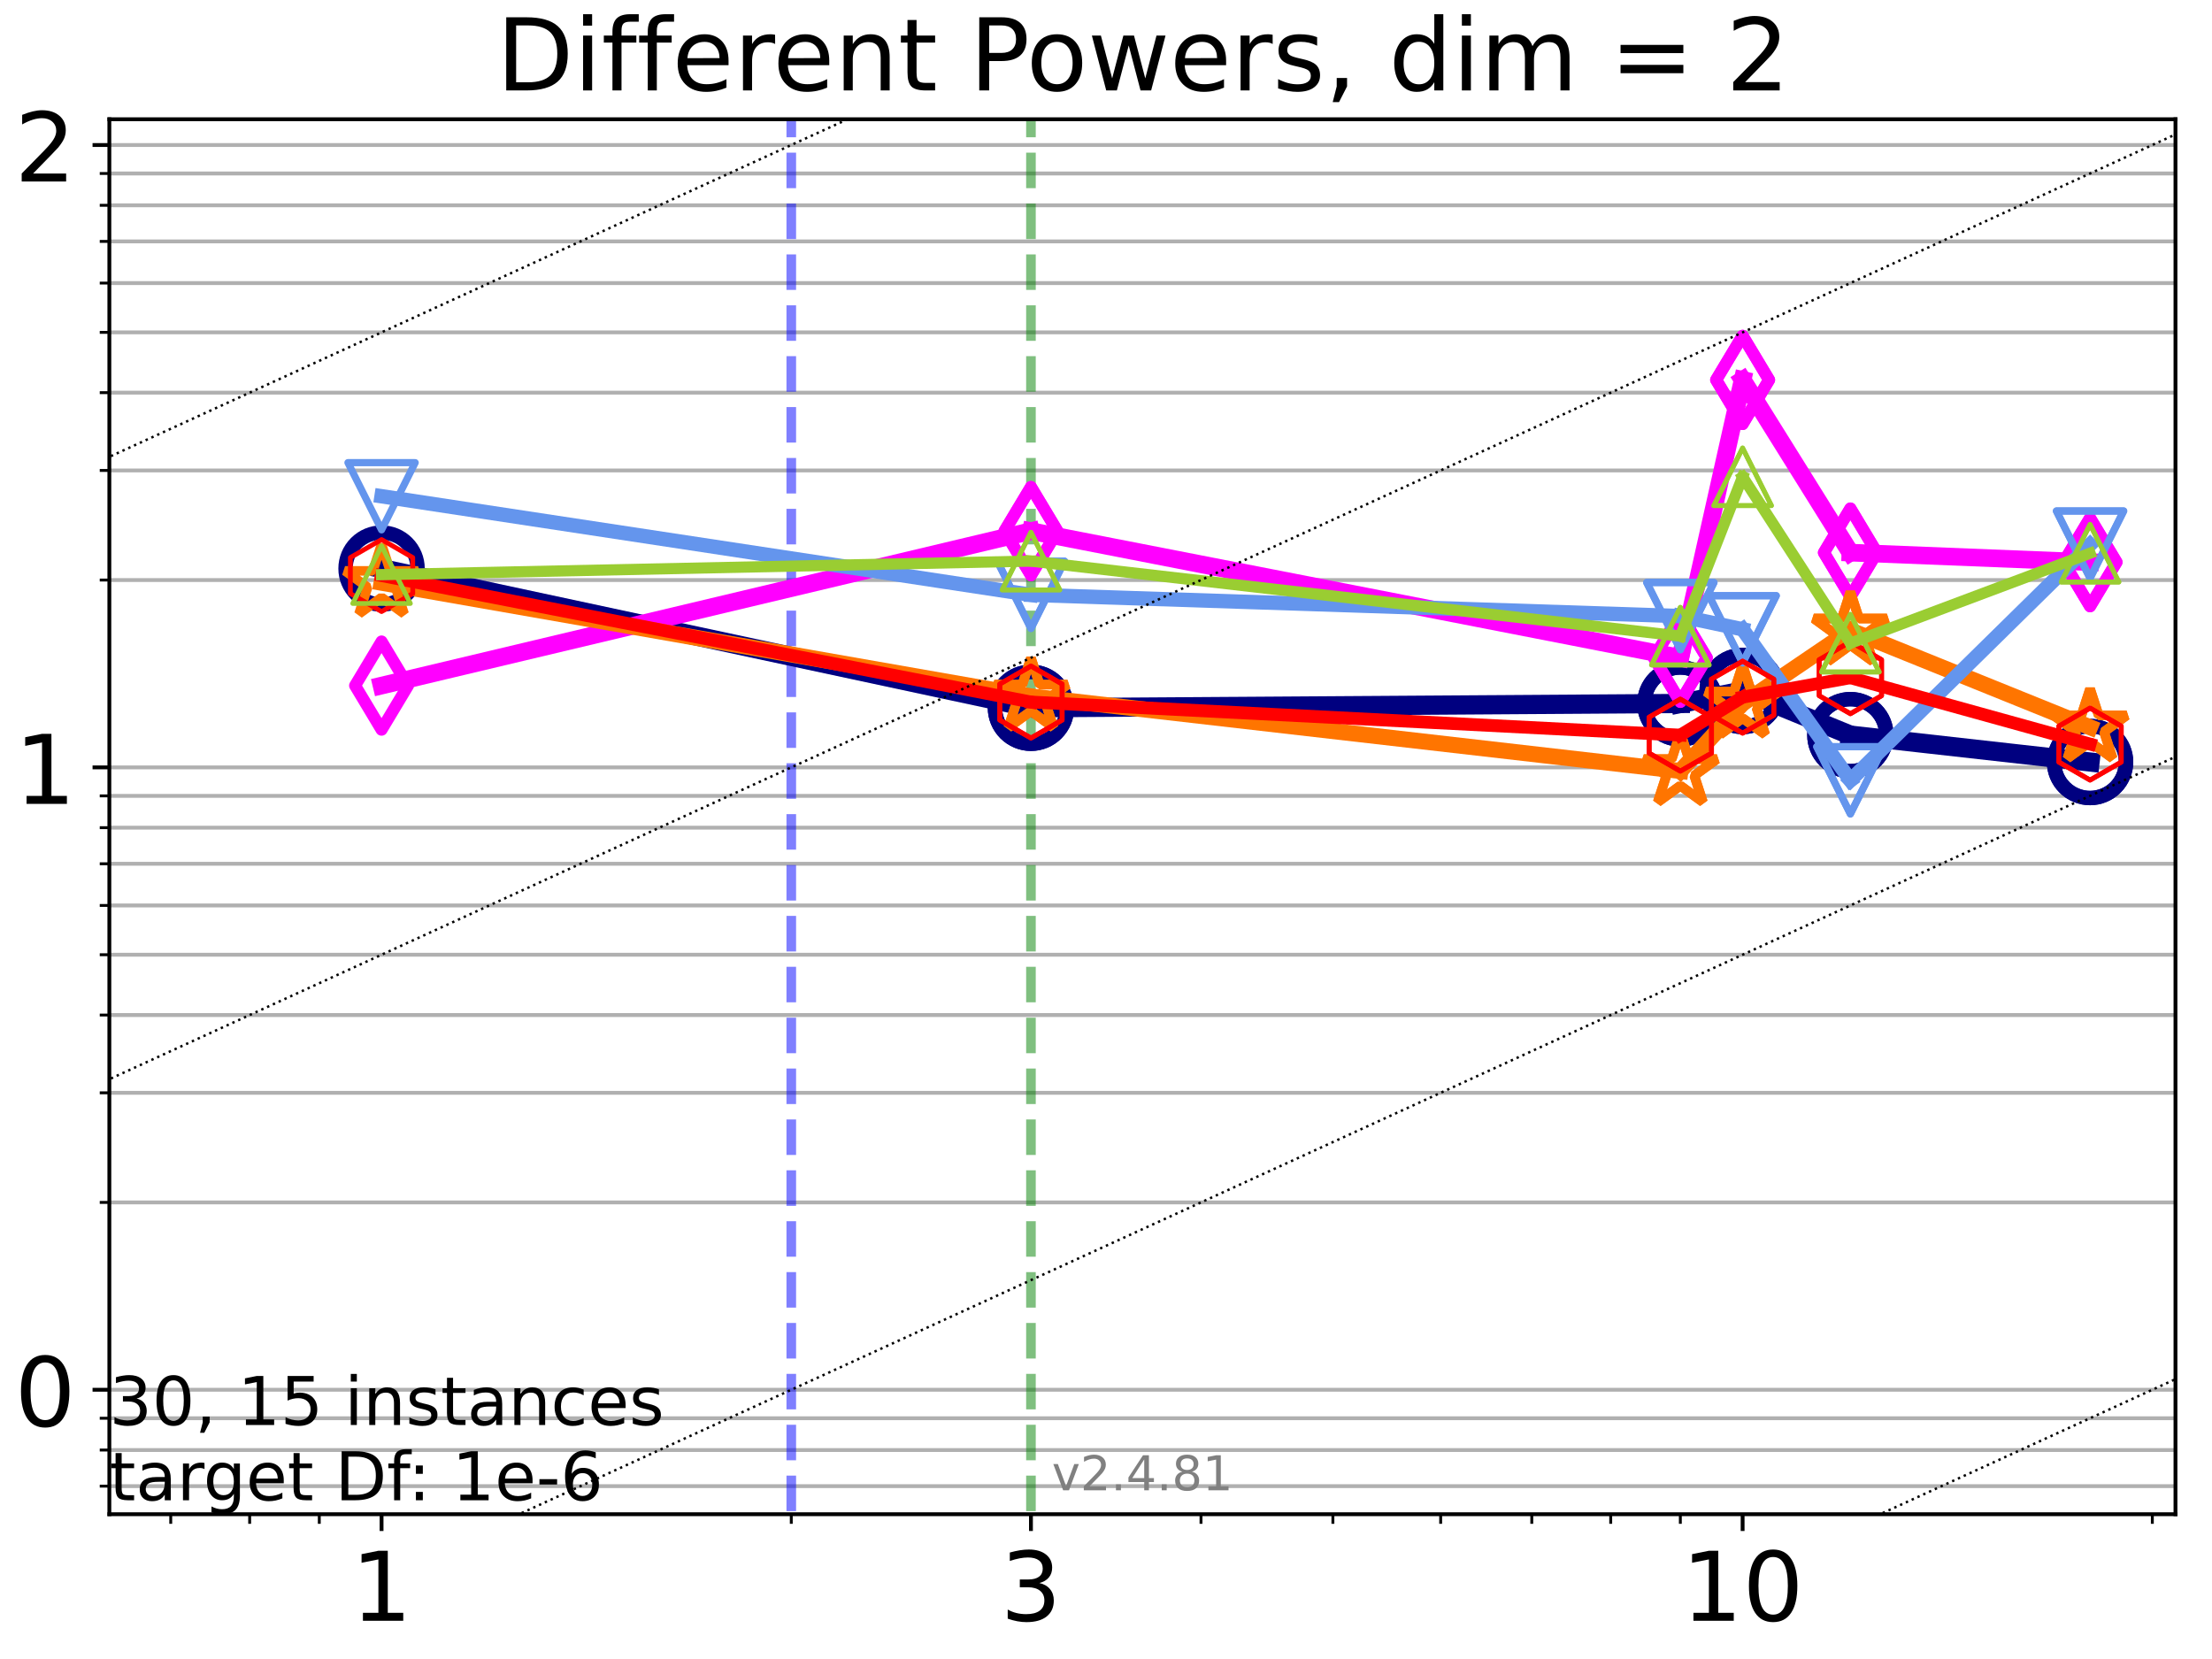 <?xml version="1.0" encoding="utf-8" standalone="no"?>
<!DOCTYPE svg PUBLIC "-//W3C//DTD SVG 1.1//EN"
  "http://www.w3.org/Graphics/SVG/1.1/DTD/svg11.dtd">
<!-- Created with matplotlib (https://matplotlib.org/) -->
<svg height="345.6pt" version="1.1" viewBox="0 0 460.8 345.6" width="460.8pt" xmlns="http://www.w3.org/2000/svg" xmlns:xlink="http://www.w3.org/1999/xlink">
 <defs>
  <style type="text/css">*{stroke-linecap:butt;stroke-linejoin:round;}</style>
 </defs>
 <g id="figure_1">
  <g id="patch_1">
   <path d="M 0 345.6 
L 460.8 345.6 
L 460.8 0 
L 0 0 
z
" style="fill:#ffffff;"/>
  </g>
  <g id="axes_1">
   <g id="patch_2">
    <path d="M 22.78 315.44 
L 453.192 315.44 
L 453.192 24.84 
L 22.78 24.84 
z
" style="fill:#ffffff;"/>
   </g>
   <g id="matplotlib.axis_1">
    <g id="xtick_1">
     <g id="line2d_1">
      <defs>
       <path d="M 0 0 
L 0 3.5 
" id="mc790bf624f" style="stroke:#000000;stroke-width:0.8;"/>
      </defs>
      <g>
       <use style="stroke:#000000;stroke-width:0.8;" x="79.486" xlink:href="#mc790bf624f" y="315.44"/>
      </g>
     </g>
     <g id="text_1">
      <!-- 1 -->
      <g transform="translate(73.124 337.637)scale(0.2 -0.2)">
       <defs>
        <path d="M 12.406 8.297 
L 28.516 8.297 
L 28.516 63.922 
L 10.984 60.406 
L 10.984 69.391 
L 28.422 72.906 
L 38.281 72.906 
L 38.281 8.297 
L 54.391 8.297 
L 54.391 0 
L 12.406 0 
z
" id="DejaVuSans-49"/>
       </defs>
       <use xlink:href="#DejaVuSans-49"/>
      </g>
     </g>
    </g>
    <g id="xtick_2">
     <g id="line2d_2">
      <g>
       <use style="stroke:#000000;stroke-width:0.8;" x="214.766" xlink:href="#mc790bf624f" y="315.44"/>
      </g>
     </g>
     <g id="text_2">
      <!-- 3 -->
      <g transform="translate(208.403 337.637)scale(0.2 -0.2)">
       <defs>
        <path d="M 40.578 39.312 
Q 47.656 37.797 51.625 33 
Q 55.609 28.219 55.609 21.188 
Q 55.609 10.406 48.188 4.484 
Q 40.766 -1.422 27.094 -1.422 
Q 22.516 -1.422 17.656 -0.516 
Q 12.797 0.391 7.625 2.203 
L 7.625 11.719 
Q 11.719 9.328 16.594 8.109 
Q 21.484 6.891 26.812 6.891 
Q 36.078 6.891 40.938 10.547 
Q 45.797 14.203 45.797 21.188 
Q 45.797 27.641 41.281 31.266 
Q 36.766 34.906 28.719 34.906 
L 20.219 34.906 
L 20.219 43.016 
L 29.109 43.016 
Q 36.375 43.016 40.234 45.922 
Q 44.094 48.828 44.094 54.297 
Q 44.094 59.906 40.109 62.906 
Q 36.141 65.922 28.719 65.922 
Q 24.656 65.922 20.016 65.031 
Q 15.375 64.156 9.812 62.312 
L 9.812 71.094 
Q 15.438 72.656 20.344 73.438 
Q 25.25 74.219 29.594 74.219 
Q 40.828 74.219 47.359 69.109 
Q 53.906 64.016 53.906 55.328 
Q 53.906 49.266 50.438 45.094 
Q 46.969 40.922 40.578 39.312 
z
" id="DejaVuSans-51"/>
       </defs>
       <use xlink:href="#DejaVuSans-51"/>
      </g>
     </g>
    </g>
    <g id="xtick_3">
     <g id="line2d_3">
      <g>
       <use style="stroke:#000000;stroke-width:0.8;" x="363.019" xlink:href="#mc790bf624f" y="315.44"/>
      </g>
     </g>
     <g id="text_3">
      <!-- 10 -->
      <g transform="translate(350.294 337.637)scale(0.2 -0.2)">
       <defs>
        <path d="M 31.781 66.406 
Q 24.172 66.406 20.328 58.906 
Q 16.5 51.422 16.5 36.375 
Q 16.5 21.391 20.328 13.891 
Q 24.172 6.391 31.781 6.391 
Q 39.453 6.391 43.281 13.891 
Q 47.125 21.391 47.125 36.375 
Q 47.125 51.422 43.281 58.906 
Q 39.453 66.406 31.781 66.406 
z
M 31.781 74.219 
Q 44.047 74.219 50.516 64.516 
Q 56.984 54.828 56.984 36.375 
Q 56.984 17.969 50.516 8.266 
Q 44.047 -1.422 31.781 -1.422 
Q 19.531 -1.422 13.062 8.266 
Q 6.594 17.969 6.594 36.375 
Q 6.594 54.828 13.062 64.516 
Q 19.531 74.219 31.781 74.219 
z
" id="DejaVuSans-48"/>
       </defs>
       <use xlink:href="#DejaVuSans-49"/>
       <use x="63.623" xlink:href="#DejaVuSans-48"/>
      </g>
     </g>
    </g>
    <g id="xtick_4">
     <g id="line2d_4">
      <defs>
       <path d="M 0 0 
L 0 2 
" id="maa844e3d28" style="stroke:#000000;stroke-width:0.6;"/>
      </defs>
      <g>
       <use style="stroke:#000000;stroke-width:0.6;" x="35.567" xlink:href="#maa844e3d28" y="315.44"/>
      </g>
     </g>
    </g>
    <g id="xtick_5">
     <g id="line2d_5">
      <g>
       <use style="stroke:#000000;stroke-width:0.6;" x="52.009" xlink:href="#maa844e3d28" y="315.44"/>
      </g>
     </g>
    </g>
    <g id="xtick_6">
     <g id="line2d_6">
      <g>
       <use style="stroke:#000000;stroke-width:0.6;" x="66.513" xlink:href="#maa844e3d28" y="315.44"/>
      </g>
     </g>
    </g>
    <g id="xtick_7">
     <g id="line2d_7">
      <g>
       <use style="stroke:#000000;stroke-width:0.6;" x="164.838" xlink:href="#maa844e3d28" y="315.44"/>
      </g>
     </g>
    </g>
    <g id="xtick_8">
     <g id="line2d_8">
      <g>
       <use style="stroke:#000000;stroke-width:0.6;" x="250.19" xlink:href="#maa844e3d28" y="315.44"/>
      </g>
     </g>
    </g>
    <g id="xtick_9">
     <g id="line2d_9">
      <g>
       <use style="stroke:#000000;stroke-width:0.6;" x="277.667" xlink:href="#maa844e3d28" y="315.44"/>
      </g>
     </g>
    </g>
    <g id="xtick_10">
     <g id="line2d_10">
      <g>
       <use style="stroke:#000000;stroke-width:0.6;" x="300.117" xlink:href="#maa844e3d28" y="315.44"/>
      </g>
     </g>
    </g>
    <g id="xtick_11">
     <g id="line2d_11">
      <g>
       <use style="stroke:#000000;stroke-width:0.6;" x="319.099" xlink:href="#maa844e3d28" y="315.44"/>
      </g>
     </g>
    </g>
    <g id="xtick_12">
     <g id="line2d_12">
      <g>
       <use style="stroke:#000000;stroke-width:0.6;" x="335.541" xlink:href="#maa844e3d28" y="315.44"/>
      </g>
     </g>
    </g>
    <g id="xtick_13">
     <g id="line2d_13">
      <g>
       <use style="stroke:#000000;stroke-width:0.6;" x="350.045" xlink:href="#maa844e3d28" y="315.44"/>
      </g>
     </g>
    </g>
    <g id="xtick_14">
     <g id="line2d_14">
      <g>
       <use style="stroke:#000000;stroke-width:0.6;" x="448.37" xlink:href="#maa844e3d28" y="315.44"/>
      </g>
     </g>
    </g>
   </g>
   <g id="matplotlib.axis_2">
    <g id="ytick_1">
     <g id="line2d_15">
      <path clip-path="url(#pe05ac73e9f)" d="M 22.78 289.51 
L 453.192 289.51 
" style="fill:none;stroke:#b0b0b0;stroke-linecap:square;stroke-width:0.8;"/>
     </g>
     <g id="line2d_16">
      <defs>
       <path d="M 0 0 
L -3.5 0 
" id="mc631b4415b" style="stroke:#000000;stroke-width:0.8;"/>
      </defs>
      <g>
       <use style="stroke:#000000;stroke-width:0.8;" x="22.78" xlink:href="#mc631b4415b" y="289.51"/>
      </g>
     </g>
     <g id="text_4">
      <!-- 0 -->
      <g transform="translate(3.055 297.108)scale(0.2 -0.2)">
       <use xlink:href="#DejaVuSans-48"/>
      </g>
     </g>
    </g>
    <g id="ytick_2">
     <g id="line2d_17">
      <path clip-path="url(#pe05ac73e9f)" d="M 22.78 159.858 
L 453.192 159.858 
" style="fill:none;stroke:#b0b0b0;stroke-linecap:square;stroke-width:0.8;"/>
     </g>
     <g id="line2d_18">
      <g>
       <use style="stroke:#000000;stroke-width:0.8;" x="22.78" xlink:href="#mc631b4415b" y="159.858"/>
      </g>
     </g>
     <g id="text_5">
      <!-- 1 -->
      <g transform="translate(3.055 167.457)scale(0.2 -0.2)">
       <use xlink:href="#DejaVuSans-49"/>
      </g>
     </g>
    </g>
    <g id="ytick_3">
     <g id="line2d_19">
      <path clip-path="url(#pe05ac73e9f)" d="M 22.78 30.207 
L 453.192 30.207 
" style="fill:none;stroke:#b0b0b0;stroke-linecap:square;stroke-width:0.8;"/>
     </g>
     <g id="line2d_20">
      <g>
       <use style="stroke:#000000;stroke-width:0.8;" x="22.78" xlink:href="#mc631b4415b" y="30.207"/>
      </g>
     </g>
     <g id="text_6">
      <!-- 2 -->
      <g transform="translate(3.055 37.805)scale(0.2 -0.2)">
       <defs>
        <path d="M 19.188 8.297 
L 53.609 8.297 
L 53.609 0 
L 7.328 0 
L 7.328 8.297 
Q 12.938 14.109 22.625 23.891 
Q 32.328 33.688 34.812 36.531 
Q 39.547 41.844 41.422 45.531 
Q 43.312 49.219 43.312 52.781 
Q 43.312 58.594 39.234 62.25 
Q 35.156 65.922 28.609 65.922 
Q 23.969 65.922 18.812 64.312 
Q 13.672 62.703 7.812 59.422 
L 7.812 69.391 
Q 13.766 71.781 18.938 73 
Q 24.125 74.219 28.422 74.219 
Q 39.75 74.219 46.484 68.547 
Q 53.219 62.891 53.219 53.422 
Q 53.219 48.922 51.531 44.891 
Q 49.859 40.875 45.406 35.406 
Q 44.188 33.984 37.641 27.219 
Q 31.109 20.453 19.188 8.297 
z
" id="DejaVuSans-50"/>
       </defs>
       <use xlink:href="#DejaVuSans-50"/>
      </g>
     </g>
    </g>
    <g id="ytick_4">
     <g id="line2d_21">
      <path clip-path="url(#pe05ac73e9f)" d="M 22.78 309.593 
L 453.192 309.593 
" style="fill:none;stroke:#b0b0b0;stroke-linecap:square;stroke-width:0.8;"/>
     </g>
     <g id="line2d_22">
      <defs>
       <path d="M 0 0 
L -2 0 
" id="mc5ada73a0a" style="stroke:#000000;stroke-width:0.6;"/>
      </defs>
      <g>
       <use style="stroke:#000000;stroke-width:0.6;" x="22.78" xlink:href="#mc5ada73a0a" y="309.593"/>
      </g>
     </g>
    </g>
    <g id="ytick_5">
     <g id="line2d_23">
      <path clip-path="url(#pe05ac73e9f)" d="M 22.78 302.074 
L 453.192 302.074 
" style="fill:none;stroke:#b0b0b0;stroke-linecap:square;stroke-width:0.8;"/>
     </g>
     <g id="line2d_24">
      <g>
       <use style="stroke:#000000;stroke-width:0.6;" x="22.78" xlink:href="#mc5ada73a0a" y="302.074"/>
      </g>
     </g>
    </g>
    <g id="ytick_6">
     <g id="line2d_25">
      <path clip-path="url(#pe05ac73e9f)" d="M 22.78 295.442 
L 453.192 295.442 
" style="fill:none;stroke:#b0b0b0;stroke-linecap:square;stroke-width:0.8;"/>
     </g>
     <g id="line2d_26">
      <g>
       <use style="stroke:#000000;stroke-width:0.6;" x="22.78" xlink:href="#mc5ada73a0a" y="295.442"/>
      </g>
     </g>
    </g>
    <g id="ytick_7">
     <g id="line2d_27">
      <path clip-path="url(#pe05ac73e9f)" d="M 22.78 250.481 
L 453.192 250.481 
" style="fill:none;stroke:#b0b0b0;stroke-linecap:square;stroke-width:0.8;"/>
     </g>
     <g id="line2d_28">
      <g>
       <use style="stroke:#000000;stroke-width:0.6;" x="22.78" xlink:href="#mc5ada73a0a" y="250.481"/>
      </g>
     </g>
    </g>
    <g id="ytick_8">
     <g id="line2d_29">
      <path clip-path="url(#pe05ac73e9f)" d="M 22.78 227.65 
L 453.192 227.65 
" style="fill:none;stroke:#b0b0b0;stroke-linecap:square;stroke-width:0.8;"/>
     </g>
     <g id="line2d_30">
      <g>
       <use style="stroke:#000000;stroke-width:0.6;" x="22.78" xlink:href="#mc5ada73a0a" y="227.65"/>
      </g>
     </g>
    </g>
    <g id="ytick_9">
     <g id="line2d_31">
      <path clip-path="url(#pe05ac73e9f)" d="M 22.78 211.452 
L 453.192 211.452 
" style="fill:none;stroke:#b0b0b0;stroke-linecap:square;stroke-width:0.8;"/>
     </g>
     <g id="line2d_32">
      <g>
       <use style="stroke:#000000;stroke-width:0.6;" x="22.78" xlink:href="#mc5ada73a0a" y="211.452"/>
      </g>
     </g>
    </g>
    <g id="ytick_10">
     <g id="line2d_33">
      <path clip-path="url(#pe05ac73e9f)" d="M 22.78 198.887 
L 453.192 198.887 
" style="fill:none;stroke:#b0b0b0;stroke-linecap:square;stroke-width:0.8;"/>
     </g>
     <g id="line2d_34">
      <g>
       <use style="stroke:#000000;stroke-width:0.6;" x="22.78" xlink:href="#mc5ada73a0a" y="198.887"/>
      </g>
     </g>
    </g>
    <g id="ytick_11">
     <g id="line2d_35">
      <path clip-path="url(#pe05ac73e9f)" d="M 22.78 188.621 
L 453.192 188.621 
" style="fill:none;stroke:#b0b0b0;stroke-linecap:square;stroke-width:0.8;"/>
     </g>
     <g id="line2d_36">
      <g>
       <use style="stroke:#000000;stroke-width:0.6;" x="22.78" xlink:href="#mc5ada73a0a" y="188.621"/>
      </g>
     </g>
    </g>
    <g id="ytick_12">
     <g id="line2d_37">
      <path clip-path="url(#pe05ac73e9f)" d="M 22.78 179.941 
L 453.192 179.941 
" style="fill:none;stroke:#b0b0b0;stroke-linecap:square;stroke-width:0.8;"/>
     </g>
     <g id="line2d_38">
      <g>
       <use style="stroke:#000000;stroke-width:0.6;" x="22.78" xlink:href="#mc5ada73a0a" y="179.941"/>
      </g>
     </g>
    </g>
    <g id="ytick_13">
     <g id="line2d_39">
      <path clip-path="url(#pe05ac73e9f)" d="M 22.78 172.423 
L 453.192 172.423 
" style="fill:none;stroke:#b0b0b0;stroke-linecap:square;stroke-width:0.8;"/>
     </g>
     <g id="line2d_40">
      <g>
       <use style="stroke:#000000;stroke-width:0.6;" x="22.78" xlink:href="#mc5ada73a0a" y="172.423"/>
      </g>
     </g>
    </g>
    <g id="ytick_14">
     <g id="line2d_41">
      <path clip-path="url(#pe05ac73e9f)" d="M 22.78 165.791 
L 453.192 165.791 
" style="fill:none;stroke:#b0b0b0;stroke-linecap:square;stroke-width:0.8;"/>
     </g>
     <g id="line2d_42">
      <g>
       <use style="stroke:#000000;stroke-width:0.6;" x="22.78" xlink:href="#mc5ada73a0a" y="165.791"/>
      </g>
     </g>
    </g>
    <g id="ytick_15">
     <g id="line2d_43">
      <path clip-path="url(#pe05ac73e9f)" d="M 22.78 120.829 
L 453.192 120.829 
" style="fill:none;stroke:#b0b0b0;stroke-linecap:square;stroke-width:0.8;"/>
     </g>
     <g id="line2d_44">
      <g>
       <use style="stroke:#000000;stroke-width:0.6;" x="22.78" xlink:href="#mc5ada73a0a" y="120.829"/>
      </g>
     </g>
    </g>
    <g id="ytick_16">
     <g id="line2d_45">
      <path clip-path="url(#pe05ac73e9f)" d="M 22.78 97.999 
L 453.192 97.999 
" style="fill:none;stroke:#b0b0b0;stroke-linecap:square;stroke-width:0.8;"/>
     </g>
     <g id="line2d_46">
      <g>
       <use style="stroke:#000000;stroke-width:0.6;" x="22.78" xlink:href="#mc5ada73a0a" y="97.999"/>
      </g>
     </g>
    </g>
    <g id="ytick_17">
     <g id="line2d_47">
      <path clip-path="url(#pe05ac73e9f)" d="M 22.78 81.8 
L 453.192 81.8 
" style="fill:none;stroke:#b0b0b0;stroke-linecap:square;stroke-width:0.8;"/>
     </g>
     <g id="line2d_48">
      <g>
       <use style="stroke:#000000;stroke-width:0.6;" x="22.78" xlink:href="#mc5ada73a0a" y="81.8"/>
      </g>
     </g>
    </g>
    <g id="ytick_18">
     <g id="line2d_49">
      <path clip-path="url(#pe05ac73e9f)" d="M 22.78 69.236 
L 453.192 69.236 
" style="fill:none;stroke:#b0b0b0;stroke-linecap:square;stroke-width:0.8;"/>
     </g>
     <g id="line2d_50">
      <g>
       <use style="stroke:#000000;stroke-width:0.6;" x="22.78" xlink:href="#mc5ada73a0a" y="69.236"/>
      </g>
     </g>
    </g>
    <g id="ytick_19">
     <g id="line2d_51">
      <path clip-path="url(#pe05ac73e9f)" d="M 22.78 58.97 
L 453.192 58.97 
" style="fill:none;stroke:#b0b0b0;stroke-linecap:square;stroke-width:0.8;"/>
     </g>
     <g id="line2d_52">
      <g>
       <use style="stroke:#000000;stroke-width:0.6;" x="22.78" xlink:href="#mc5ada73a0a" y="58.97"/>
      </g>
     </g>
    </g>
    <g id="ytick_20">
     <g id="line2d_53">
      <path clip-path="url(#pe05ac73e9f)" d="M 22.78 50.29 
L 453.192 50.29 
" style="fill:none;stroke:#b0b0b0;stroke-linecap:square;stroke-width:0.8;"/>
     </g>
     <g id="line2d_54">
      <g>
       <use style="stroke:#000000;stroke-width:0.6;" x="22.78" xlink:href="#mc5ada73a0a" y="50.29"/>
      </g>
     </g>
    </g>
    <g id="ytick_21">
     <g id="line2d_55">
      <path clip-path="url(#pe05ac73e9f)" d="M 22.78 42.771 
L 453.192 42.771 
" style="fill:none;stroke:#b0b0b0;stroke-linecap:square;stroke-width:0.8;"/>
     </g>
     <g id="line2d_56">
      <g>
       <use style="stroke:#000000;stroke-width:0.6;" x="22.78" xlink:href="#mc5ada73a0a" y="42.771"/>
      </g>
     </g>
    </g>
    <g id="ytick_22">
     <g id="line2d_57">
      <path clip-path="url(#pe05ac73e9f)" d="M 22.78 36.139 
L 453.192 36.139 
" style="fill:none;stroke:#b0b0b0;stroke-linecap:square;stroke-width:0.8;"/>
     </g>
     <g id="line2d_58">
      <g>
       <use style="stroke:#000000;stroke-width:0.6;" x="22.78" xlink:href="#mc5ada73a0a" y="36.139"/>
      </g>
     </g>
    </g>
   </g>
   <g id="LineCollection_1">
    <path clip-path="url(#pe05ac73e9f)" d="M 164.838 346.6 
L 164.838 24.84 
" style="fill:none;stroke:#0000ff;stroke-dasharray:7.4,3.2;stroke-dashoffset:0;stroke-opacity:0.5;stroke-width:2;"/>
   </g>
   <g id="LineCollection_2">
    <path clip-path="url(#pe05ac73e9f)" d="M 214.766 346.6 
L 214.766 24.84 
" style="fill:none;stroke:#008000;stroke-dasharray:7.4,3.2;stroke-dashoffset:0;stroke-opacity:0.5;stroke-width:2;"/>
   </g>
   <g id="line2d_59">
    <path clip-path="url(#pe05ac73e9f)" d="M 79.486 118.441 
L 214.766 147.444 
" style="fill:none;stroke:#000080;stroke-linecap:square;stroke-width:4;"/>
    <defs>
     <path d="M 0 7.5 
C 1.989 7.5 3.897 6.71 5.303 5.303 
C 6.71 3.897 7.5 1.989 7.5 0 
C 7.5 -1.989 6.71 -3.897 5.303 -5.303 
C 3.897 -6.71 1.989 -7.5 0 -7.5 
C -1.989 -7.5 -3.897 -6.71 -5.303 -5.303 
C -6.71 -3.897 -7.5 -1.989 -7.5 0 
C -7.5 1.989 -6.71 3.897 -5.303 5.303 
C -3.897 6.71 -1.989 7.5 0 7.5 
z
" id="mc570d4938e" style="stroke:#000080;stroke-width:3;"/>
    </defs>
    <g clip-path="url(#pe05ac73e9f)">
     <use style="fill-opacity:0;stroke:#000080;stroke-width:3;" x="79.486" xlink:href="#mc570d4938e" y="118.441"/>
     <use style="fill-opacity:0;stroke:#000080;stroke-width:3;" x="214.766" xlink:href="#mc570d4938e" y="147.444"/>
    </g>
   </g>
   <g id="line2d_60">
    <path clip-path="url(#pe05ac73e9f)" d="M 214.766 147.444 
L 350.045 146.548 
" style="fill:none;stroke:#000080;stroke-linecap:square;stroke-width:4;"/>
    <g clip-path="url(#pe05ac73e9f)">
     <use style="fill-opacity:0;stroke:#000080;stroke-width:3;" x="214.766" xlink:href="#mc570d4938e" y="147.444"/>
     <use style="fill-opacity:0;stroke:#000080;stroke-width:3;" x="350.045" xlink:href="#mc570d4938e" y="146.548"/>
    </g>
   </g>
   <g id="line2d_61">
    <path clip-path="url(#pe05ac73e9f)" d="M 350.045 146.548 
L 363.019 143.942 
" style="fill:none;stroke:#000080;stroke-linecap:square;stroke-width:4;"/>
    <g clip-path="url(#pe05ac73e9f)">
     <use style="fill-opacity:0;stroke:#000080;stroke-width:3;" x="350.045" xlink:href="#mc570d4938e" y="146.548"/>
     <use style="fill-opacity:0;stroke:#000080;stroke-width:3;" x="363.019" xlink:href="#mc570d4938e" y="143.942"/>
    </g>
   </g>
   <g id="line2d_62">
    <path clip-path="url(#pe05ac73e9f)" d="M 363.019 143.942 
L 385.469 153.143 
" style="fill:none;stroke:#000080;stroke-linecap:square;stroke-width:4;"/>
    <g clip-path="url(#pe05ac73e9f)">
     <use style="fill-opacity:0;stroke:#000080;stroke-width:3;" x="363.019" xlink:href="#mc570d4938e" y="143.942"/>
     <use style="fill-opacity:0;stroke:#000080;stroke-width:3;" x="385.469" xlink:href="#mc570d4938e" y="153.143"/>
    </g>
   </g>
   <g id="line2d_63">
    <path clip-path="url(#pe05ac73e9f)" d="M 385.469 153.143 
L 435.396 158.743 
" style="fill:none;stroke:#000080;stroke-linecap:square;stroke-width:4;"/>
    <g clip-path="url(#pe05ac73e9f)">
     <use style="fill-opacity:0;stroke:#000080;stroke-width:3;" x="385.469" xlink:href="#mc570d4938e" y="153.143"/>
     <use style="fill-opacity:0;stroke:#000080;stroke-width:3;" x="435.396" xlink:href="#mc570d4938e" y="158.743"/>
    </g>
   </g>
   <g id="line2d_64">
    <path clip-path="url(#pe05ac73e9f)" d="M 435.396 158.743 
" style="fill:none;stroke:#000080;stroke-linecap:square;stroke-width:4;"/>
    <g clip-path="url(#pe05ac73e9f)">
     <use style="fill-opacity:0;stroke:#000080;stroke-width:3;" x="435.396" xlink:href="#mc570d4938e" y="158.743"/>
    </g>
   </g>
   <g id="line2d_65"/>
   <g id="line2d_66">
    <path clip-path="url(#pe05ac73e9f)" d="M 79.486 142.821 
L 214.766 110.641 
" style="fill:none;stroke:#ff00ff;stroke-linecap:square;stroke-width:3.667;"/>
    <defs>
     <path d="M -0 9.192 
L 5.515 0 
L 0 -9.192 
L -5.515 -0 
z
" id="m85229b5244" style="stroke:#ff00ff;stroke-linejoin:miter;stroke-width:2.5;"/>
    </defs>
    <g clip-path="url(#pe05ac73e9f)">
     <use style="fill-opacity:0;stroke:#ff00ff;stroke-linejoin:miter;stroke-width:2.5;" x="79.486" xlink:href="#m85229b5244" y="142.821"/>
     <use style="fill-opacity:0;stroke:#ff00ff;stroke-linejoin:miter;stroke-width:2.5;" x="214.766" xlink:href="#m85229b5244" y="110.641"/>
    </g>
   </g>
   <g id="line2d_67">
    <path clip-path="url(#pe05ac73e9f)" d="M 214.766 110.641 
L 350.045 137.028 
" style="fill:none;stroke:#ff00ff;stroke-linecap:square;stroke-width:3.667;"/>
    <g clip-path="url(#pe05ac73e9f)">
     <use style="fill-opacity:0;stroke:#ff00ff;stroke-linejoin:miter;stroke-width:2.5;" x="214.766" xlink:href="#m85229b5244" y="110.641"/>
     <use style="fill-opacity:0;stroke:#ff00ff;stroke-linejoin:miter;stroke-width:2.5;" x="350.045" xlink:href="#m85229b5244" y="137.028"/>
    </g>
   </g>
   <g id="line2d_68">
    <path clip-path="url(#pe05ac73e9f)" d="M 350.045 137.028 
L 363.019 79.142 
" style="fill:none;stroke:#ff00ff;stroke-linecap:square;stroke-width:3.667;"/>
    <g clip-path="url(#pe05ac73e9f)">
     <use style="fill-opacity:0;stroke:#ff00ff;stroke-linejoin:miter;stroke-width:2.5;" x="350.045" xlink:href="#m85229b5244" y="137.028"/>
     <use style="fill-opacity:0;stroke:#ff00ff;stroke-linejoin:miter;stroke-width:2.5;" x="363.019" xlink:href="#m85229b5244" y="79.142"/>
    </g>
   </g>
   <g id="line2d_69">
    <path clip-path="url(#pe05ac73e9f)" d="M 363.019 79.142 
L 385.469 115.122 
" style="fill:none;stroke:#ff00ff;stroke-linecap:square;stroke-width:3.667;"/>
    <g clip-path="url(#pe05ac73e9f)">
     <use style="fill-opacity:0;stroke:#ff00ff;stroke-linejoin:miter;stroke-width:2.5;" x="363.019" xlink:href="#m85229b5244" y="79.142"/>
     <use style="fill-opacity:0;stroke:#ff00ff;stroke-linejoin:miter;stroke-width:2.5;" x="385.469" xlink:href="#m85229b5244" y="115.122"/>
    </g>
   </g>
   <g id="line2d_70">
    <path clip-path="url(#pe05ac73e9f)" d="M 385.469 115.122 
L 435.396 117.107 
" style="fill:none;stroke:#ff00ff;stroke-linecap:square;stroke-width:3.667;"/>
    <g clip-path="url(#pe05ac73e9f)">
     <use style="fill-opacity:0;stroke:#ff00ff;stroke-linejoin:miter;stroke-width:2.5;" x="385.469" xlink:href="#m85229b5244" y="115.122"/>
     <use style="fill-opacity:0;stroke:#ff00ff;stroke-linejoin:miter;stroke-width:2.5;" x="435.396" xlink:href="#m85229b5244" y="117.107"/>
    </g>
   </g>
   <g id="line2d_71">
    <path clip-path="url(#pe05ac73e9f)" d="M 435.396 117.107 
" style="fill:none;stroke:#ff00ff;stroke-linecap:square;stroke-width:3.667;"/>
    <g clip-path="url(#pe05ac73e9f)">
     <use style="fill-opacity:0;stroke:#ff00ff;stroke-linejoin:miter;stroke-width:2.5;" x="435.396" xlink:href="#m85229b5244" y="117.107"/>
    </g>
   </g>
   <g id="line2d_72"/>
   <g id="line2d_73">
    <path clip-path="url(#pe05ac73e9f)" d="M 79.486 121.395 
L 214.766 145.085 
" style="fill:none;stroke:#ff7500;stroke-linecap:square;stroke-width:3.333;"/>
    <defs>
     <path d="M 0 -8 
L -1.796 -2.472 
L -7.608 -2.472 
L -2.906 0.944 
L -4.702 6.472 
L -0 3.056 
L 4.702 6.472 
L 2.906 0.944 
L 7.608 -2.472 
L 1.796 -2.472 
z
" id="m0c8fac357f" style="stroke:#ff7500;stroke-linejoin:bevel;stroke-width:2;"/>
    </defs>
    <g clip-path="url(#pe05ac73e9f)">
     <use style="fill-opacity:0;stroke:#ff7500;stroke-linejoin:bevel;stroke-width:2;" x="79.486" xlink:href="#m0c8fac357f" y="121.395"/>
     <use style="fill-opacity:0;stroke:#ff7500;stroke-linejoin:bevel;stroke-width:2;" x="214.766" xlink:href="#m0c8fac357f" y="145.085"/>
    </g>
   </g>
   <g id="line2d_74">
    <path clip-path="url(#pe05ac73e9f)" d="M 214.766 145.085 
L 350.045 160.614 
" style="fill:none;stroke:#ff7500;stroke-linecap:square;stroke-width:3.333;"/>
    <g clip-path="url(#pe05ac73e9f)">
     <use style="fill-opacity:0;stroke:#ff7500;stroke-linejoin:bevel;stroke-width:2;" x="214.766" xlink:href="#m0c8fac357f" y="145.085"/>
     <use style="fill-opacity:0;stroke:#ff7500;stroke-linejoin:bevel;stroke-width:2;" x="350.045" xlink:href="#m0c8fac357f" y="160.614"/>
    </g>
   </g>
   <g id="line2d_75">
    <path clip-path="url(#pe05ac73e9f)" d="M 350.045 160.614 
L 363.019 146.548 
" style="fill:none;stroke:#ff7500;stroke-linecap:square;stroke-width:3.333;"/>
    <g clip-path="url(#pe05ac73e9f)">
     <use style="fill-opacity:0;stroke:#ff7500;stroke-linejoin:bevel;stroke-width:2;" x="350.045" xlink:href="#m0c8fac357f" y="160.614"/>
     <use style="fill-opacity:0;stroke:#ff7500;stroke-linejoin:bevel;stroke-width:2;" x="363.019" xlink:href="#m0c8fac357f" y="146.548"/>
    </g>
   </g>
   <g id="line2d_76">
    <path clip-path="url(#pe05ac73e9f)" d="M 363.019 146.548 
L 385.469 131.321 
" style="fill:none;stroke:#ff7500;stroke-linecap:square;stroke-width:3.333;"/>
    <g clip-path="url(#pe05ac73e9f)">
     <use style="fill-opacity:0;stroke:#ff7500;stroke-linejoin:bevel;stroke-width:2;" x="363.019" xlink:href="#m0c8fac357f" y="146.548"/>
     <use style="fill-opacity:0;stroke:#ff7500;stroke-linejoin:bevel;stroke-width:2;" x="385.469" xlink:href="#m0c8fac357f" y="131.321"/>
    </g>
   </g>
   <g id="line2d_77">
    <path clip-path="url(#pe05ac73e9f)" d="M 385.469 131.321 
L 435.396 151.501 
" style="fill:none;stroke:#ff7500;stroke-linecap:square;stroke-width:3.333;"/>
    <g clip-path="url(#pe05ac73e9f)">
     <use style="fill-opacity:0;stroke:#ff7500;stroke-linejoin:bevel;stroke-width:2;" x="385.469" xlink:href="#m0c8fac357f" y="131.321"/>
     <use style="fill-opacity:0;stroke:#ff7500;stroke-linejoin:bevel;stroke-width:2;" x="435.396" xlink:href="#m0c8fac357f" y="151.501"/>
    </g>
   </g>
   <g id="line2d_78">
    <path clip-path="url(#pe05ac73e9f)" d="M 435.396 151.501 
" style="fill:none;stroke:#ff7500;stroke-linecap:square;stroke-width:3.333;"/>
    <g clip-path="url(#pe05ac73e9f)">
     <use style="fill-opacity:0;stroke:#ff7500;stroke-linejoin:bevel;stroke-width:2;" x="435.396" xlink:href="#m0c8fac357f" y="151.501"/>
    </g>
   </g>
   <g id="line2d_79"/>
   <g id="line2d_80">
    <path clip-path="url(#pe05ac73e9f)" d="M 79.486 103.378 
L 214.766 123.915 
" style="fill:none;stroke:#6495ed;stroke-linecap:square;stroke-width:3;"/>
    <defs>
     <path d="M -0 7 
L 7 -7 
L -7 -7 
z
" id="m47df13b502" style="stroke:#6495ed;stroke-linejoin:miter;stroke-width:1.5;"/>
    </defs>
    <g clip-path="url(#pe05ac73e9f)">
     <use style="fill-opacity:0;stroke:#6495ed;stroke-linejoin:miter;stroke-width:1.5;" x="79.486" xlink:href="#m47df13b502" y="103.378"/>
     <use style="fill-opacity:0;stroke:#6495ed;stroke-linejoin:miter;stroke-width:1.5;" x="214.766" xlink:href="#m47df13b502" y="123.915"/>
    </g>
   </g>
   <g id="line2d_81">
    <path clip-path="url(#pe05ac73e9f)" d="M 214.766 123.915 
L 350.045 128.348 
" style="fill:none;stroke:#6495ed;stroke-linecap:square;stroke-width:3;"/>
    <g clip-path="url(#pe05ac73e9f)">
     <use style="fill-opacity:0;stroke:#6495ed;stroke-linejoin:miter;stroke-width:1.5;" x="214.766" xlink:href="#m47df13b502" y="123.915"/>
     <use style="fill-opacity:0;stroke:#6495ed;stroke-linejoin:miter;stroke-width:1.5;" x="350.045" xlink:href="#m47df13b502" y="128.348"/>
    </g>
   </g>
   <g id="line2d_82">
    <path clip-path="url(#pe05ac73e9f)" d="M 350.045 128.348 
L 363.019 131.095 
" style="fill:none;stroke:#6495ed;stroke-linecap:square;stroke-width:3;"/>
    <g clip-path="url(#pe05ac73e9f)">
     <use style="fill-opacity:0;stroke:#6495ed;stroke-linejoin:miter;stroke-width:1.5;" x="350.045" xlink:href="#m47df13b502" y="128.348"/>
     <use style="fill-opacity:0;stroke:#6495ed;stroke-linejoin:miter;stroke-width:1.5;" x="363.019" xlink:href="#m47df13b502" y="131.095"/>
    </g>
   </g>
   <g id="line2d_83">
    <path clip-path="url(#pe05ac73e9f)" d="M 363.019 131.095 
L 385.469 162.549 
" style="fill:none;stroke:#6495ed;stroke-linecap:square;stroke-width:3;"/>
    <g clip-path="url(#pe05ac73e9f)">
     <use style="fill-opacity:0;stroke:#6495ed;stroke-linejoin:miter;stroke-width:1.5;" x="363.019" xlink:href="#m47df13b502" y="131.095"/>
     <use style="fill-opacity:0;stroke:#6495ed;stroke-linejoin:miter;stroke-width:1.5;" x="385.469" xlink:href="#m47df13b502" y="162.549"/>
    </g>
   </g>
   <g id="line2d_84">
    <path clip-path="url(#pe05ac73e9f)" d="M 385.469 162.549 
L 435.396 113.451 
" style="fill:none;stroke:#6495ed;stroke-linecap:square;stroke-width:3;"/>
    <g clip-path="url(#pe05ac73e9f)">
     <use style="fill-opacity:0;stroke:#6495ed;stroke-linejoin:miter;stroke-width:1.5;" x="385.469" xlink:href="#m47df13b502" y="162.549"/>
     <use style="fill-opacity:0;stroke:#6495ed;stroke-linejoin:miter;stroke-width:1.5;" x="435.396" xlink:href="#m47df13b502" y="113.451"/>
    </g>
   </g>
   <g id="line2d_85">
    <path clip-path="url(#pe05ac73e9f)" d="M 435.396 113.451 
" style="fill:none;stroke:#6495ed;stroke-linecap:square;stroke-width:3;"/>
    <g clip-path="url(#pe05ac73e9f)">
     <use style="fill-opacity:0;stroke:#6495ed;stroke-linejoin:miter;stroke-width:1.5;" x="435.396" xlink:href="#m47df13b502" y="113.451"/>
    </g>
   </g>
   <g id="line2d_86"/>
   <g id="line2d_87">
    <path clip-path="url(#pe05ac73e9f)" d="M 79.486 119.898 
L 214.766 146.252 
" style="fill:none;stroke:#ff0000;stroke-linecap:square;stroke-width:2.667;"/>
    <defs>
     <path d="M 0 -7.5 
L -6.495 -3.75 
L -6.495 3.75 
L -0 7.5 
L 6.495 3.75 
L 6.495 -3.75 
z
" id="me328c16116" style="stroke:#ff0000;stroke-linejoin:miter;"/>
    </defs>
    <g clip-path="url(#pe05ac73e9f)">
     <use style="fill-opacity:0;stroke:#ff0000;stroke-linejoin:miter;" x="79.486" xlink:href="#me328c16116" y="119.898"/>
     <use style="fill-opacity:0;stroke:#ff0000;stroke-linejoin:miter;" x="214.766" xlink:href="#me328c16116" y="146.252"/>
    </g>
   </g>
   <g id="line2d_88">
    <path clip-path="url(#pe05ac73e9f)" d="M 214.766 146.252 
L 350.045 153.143 
" style="fill:none;stroke:#ff0000;stroke-linecap:square;stroke-width:2.667;"/>
    <g clip-path="url(#pe05ac73e9f)">
     <use style="fill-opacity:0;stroke:#ff0000;stroke-linejoin:miter;" x="214.766" xlink:href="#me328c16116" y="146.252"/>
     <use style="fill-opacity:0;stroke:#ff0000;stroke-linejoin:miter;" x="350.045" xlink:href="#me328c16116" y="153.143"/>
    </g>
   </g>
   <g id="line2d_89">
    <path clip-path="url(#pe05ac73e9f)" d="M 350.045 153.143 
L 363.019 145.23 
" style="fill:none;stroke:#ff0000;stroke-linecap:square;stroke-width:2.667;"/>
    <g clip-path="url(#pe05ac73e9f)">
     <use style="fill-opacity:0;stroke:#ff0000;stroke-linejoin:miter;" x="350.045" xlink:href="#me328c16116" y="153.143"/>
     <use style="fill-opacity:0;stroke:#ff0000;stroke-linejoin:miter;" x="363.019" xlink:href="#me328c16116" y="145.23"/>
    </g>
   </g>
   <g id="line2d_90">
    <path clip-path="url(#pe05ac73e9f)" d="M 363.019 145.23 
L 385.469 141.181 
" style="fill:none;stroke:#ff0000;stroke-linecap:square;stroke-width:2.667;"/>
    <g clip-path="url(#pe05ac73e9f)">
     <use style="fill-opacity:0;stroke:#ff0000;stroke-linejoin:miter;" x="363.019" xlink:href="#me328c16116" y="145.23"/>
     <use style="fill-opacity:0;stroke:#ff0000;stroke-linejoin:miter;" x="385.469" xlink:href="#me328c16116" y="141.181"/>
    </g>
   </g>
   <g id="line2d_91">
    <path clip-path="url(#pe05ac73e9f)" d="M 385.469 141.181 
L 435.396 155.006 
" style="fill:none;stroke:#ff0000;stroke-linecap:square;stroke-width:2.667;"/>
    <g clip-path="url(#pe05ac73e9f)">
     <use style="fill-opacity:0;stroke:#ff0000;stroke-linejoin:miter;" x="385.469" xlink:href="#me328c16116" y="141.181"/>
     <use style="fill-opacity:0;stroke:#ff0000;stroke-linejoin:miter;" x="435.396" xlink:href="#me328c16116" y="155.006"/>
    </g>
   </g>
   <g id="line2d_92">
    <path clip-path="url(#pe05ac73e9f)" d="M 435.396 155.006 
" style="fill:none;stroke:#ff0000;stroke-linecap:square;stroke-width:2.667;"/>
    <g clip-path="url(#pe05ac73e9f)">
     <use style="fill-opacity:0;stroke:#ff0000;stroke-linejoin:miter;" x="435.396" xlink:href="#me328c16116" y="155.006"/>
    </g>
   </g>
   <g id="line2d_93"/>
   <g id="line2d_94">
    <path clip-path="url(#pe05ac73e9f)" d="M 79.486 119.714 
L 214.766 116.888 
" style="fill:none;stroke:#9acd32;stroke-linecap:square;stroke-width:2.333;"/>
    <defs>
     <path d="M 0 -6 
L -6 6 
L 6 6 
z
" id="mce35cf404e" style="stroke:#9acd32;stroke-linejoin:miter;"/>
    </defs>
    <g clip-path="url(#pe05ac73e9f)">
     <use style="fill-opacity:0;stroke:#9acd32;stroke-linejoin:miter;" x="79.486" xlink:href="#mce35cf404e" y="119.714"/>
     <use style="fill-opacity:0;stroke:#9acd32;stroke-linejoin:miter;" x="214.766" xlink:href="#mce35cf404e" y="116.888"/>
    </g>
   </g>
   <g id="line2d_95">
    <path clip-path="url(#pe05ac73e9f)" d="M 214.766 116.888 
L 350.045 132.521 
" style="fill:none;stroke:#9acd32;stroke-linecap:square;stroke-width:2.333;"/>
    <g clip-path="url(#pe05ac73e9f)">
     <use style="fill-opacity:0;stroke:#9acd32;stroke-linejoin:miter;" x="214.766" xlink:href="#mce35cf404e" y="116.888"/>
     <use style="fill-opacity:0;stroke:#9acd32;stroke-linejoin:miter;" x="350.045" xlink:href="#mce35cf404e" y="132.521"/>
    </g>
   </g>
   <g id="line2d_96">
    <path clip-path="url(#pe05ac73e9f)" d="M 350.045 132.521 
L 363.019 99.328 
" style="fill:none;stroke:#9acd32;stroke-linecap:square;stroke-width:2.333;"/>
    <g clip-path="url(#pe05ac73e9f)">
     <use style="fill-opacity:0;stroke:#9acd32;stroke-linejoin:miter;" x="350.045" xlink:href="#mce35cf404e" y="132.521"/>
     <use style="fill-opacity:0;stroke:#9acd32;stroke-linejoin:miter;" x="363.019" xlink:href="#mce35cf404e" y="99.328"/>
    </g>
   </g>
   <g id="line2d_97">
    <path clip-path="url(#pe05ac73e9f)" d="M 363.019 99.328 
L 385.469 133.983 
" style="fill:none;stroke:#9acd32;stroke-linecap:square;stroke-width:2.333;"/>
    <g clip-path="url(#pe05ac73e9f)">
     <use style="fill-opacity:0;stroke:#9acd32;stroke-linejoin:miter;" x="363.019" xlink:href="#mce35cf404e" y="99.328"/>
     <use style="fill-opacity:0;stroke:#9acd32;stroke-linejoin:miter;" x="385.469" xlink:href="#mce35cf404e" y="133.983"/>
    </g>
   </g>
   <g id="line2d_98">
    <path clip-path="url(#pe05ac73e9f)" d="M 385.469 133.983 
L 435.396 115.25 
" style="fill:none;stroke:#9acd32;stroke-linecap:square;stroke-width:2.333;"/>
    <g clip-path="url(#pe05ac73e9f)">
     <use style="fill-opacity:0;stroke:#9acd32;stroke-linejoin:miter;" x="385.469" xlink:href="#mce35cf404e" y="133.983"/>
     <use style="fill-opacity:0;stroke:#9acd32;stroke-linejoin:miter;" x="435.396" xlink:href="#mce35cf404e" y="115.25"/>
    </g>
   </g>
   <g id="line2d_99">
    <path clip-path="url(#pe05ac73e9f)" d="M 435.396 115.25 
" style="fill:none;stroke:#9acd32;stroke-linecap:square;stroke-width:2.333;"/>
    <g clip-path="url(#pe05ac73e9f)">
     <use style="fill-opacity:0;stroke:#9acd32;stroke-linejoin:miter;" x="435.396" xlink:href="#mce35cf404e" y="115.25"/>
    </g>
   </g>
   <g id="line2d_100"/>
   <g id="line2d_101">
    <path clip-path="url(#pe05ac73e9f)" d="M 323.521 346.6 
L 461.8 283.369 
" style="fill:none;stroke:#000000;stroke-dasharray:0.5,0.825;stroke-dashoffset:0;stroke-width:0.5;"/>
   </g>
   <g id="line2d_102">
    <path clip-path="url(#pe05ac73e9f)" d="M 39.989 346.6 
L 461.8 153.717 
" style="fill:none;stroke:#000000;stroke-dasharray:0.5,0.825;stroke-dashoffset:0;stroke-width:0.5;"/>
   </g>
   <g id="line2d_103">
    <path clip-path="url(#pe05ac73e9f)" d="M -1 235.691 
L 461.8 24.066 
" style="fill:none;stroke:#000000;stroke-dasharray:0.5,0.825;stroke-dashoffset:0;stroke-width:0.5;"/>
   </g>
   <g id="line2d_104">
    <path clip-path="url(#pe05ac73e9f)" d="M -1 106.04 
L 233.083 -1 
" style="fill:none;stroke:#000000;stroke-dasharray:0.5,0.825;stroke-dashoffset:0;stroke-width:0.5;"/>
   </g>
   <g id="line2d_105">
    <path clip-path="url(#pe05ac73e9f)" style="fill:none;stroke:#000000;stroke-dasharray:0.5,0.825;stroke-dashoffset:0;stroke-width:0.5;"/>
   </g>
   <g id="line2d_106">
    <path clip-path="url(#pe05ac73e9f)" style="fill:none;stroke:#000000;stroke-dasharray:0.5,0.825;stroke-dashoffset:0;stroke-width:0.5;"/>
   </g>
   <g id="line2d_107">
    <path clip-path="url(#pe05ac73e9f)" style="fill:none;stroke:#000000;stroke-dasharray:0.5,0.825;stroke-dashoffset:0;stroke-width:0.5;"/>
   </g>
   <g id="line2d_108">
    <path clip-path="url(#pe05ac73e9f)" style="fill:none;stroke:#000000;stroke-dasharray:0.5,0.825;stroke-dashoffset:0;stroke-width:0.5;"/>
   </g>
   <g id="line2d_109">
    <path clip-path="url(#pe05ac73e9f)" style="fill:none;stroke:#000000;stroke-dasharray:0.5,0.825;stroke-dashoffset:0;stroke-width:0.5;"/>
   </g>
   <g id="patch_3">
    <path d="M 22.78 315.44 
L 22.78 24.84 
" style="fill:none;stroke:#000000;stroke-linecap:square;stroke-linejoin:miter;stroke-width:0.8;"/>
   </g>
   <g id="patch_4">
    <path d="M 453.192 315.44 
L 453.192 24.84 
" style="fill:none;stroke:#000000;stroke-linecap:square;stroke-linejoin:miter;stroke-width:0.8;"/>
   </g>
   <g id="patch_5">
    <path d="M 22.78 315.44 
L 453.192 315.44 
" style="fill:none;stroke:#000000;stroke-linecap:square;stroke-linejoin:miter;stroke-width:0.8;"/>
   </g>
   <g id="patch_6">
    <path d="M 22.78 24.84 
L 453.192 24.84 
" style="fill:none;stroke:#000000;stroke-linecap:square;stroke-linejoin:miter;stroke-width:0.8;"/>
   </g>
   <g id="text_7">
    <!-- 30, 15 instances -->
    <g transform="translate(22.78 296.851)scale(0.14 -0.14)">
     <defs>
      <path d="M 11.719 12.406 
L 22.016 12.406 
L 22.016 4 
L 14.016 -11.625 
L 7.719 -11.625 
L 11.719 4 
z
" id="DejaVuSans-44"/>
      <path id="DejaVuSans-32"/>
      <path d="M 10.797 72.906 
L 49.516 72.906 
L 49.516 64.594 
L 19.828 64.594 
L 19.828 46.734 
Q 21.969 47.469 24.109 47.828 
Q 26.266 48.188 28.422 48.188 
Q 40.625 48.188 47.75 41.5 
Q 54.891 34.812 54.891 23.391 
Q 54.891 11.625 47.562 5.094 
Q 40.234 -1.422 26.906 -1.422 
Q 22.312 -1.422 17.547 -0.641 
Q 12.797 0.141 7.719 1.703 
L 7.719 11.625 
Q 12.109 9.234 16.797 8.062 
Q 21.484 6.891 26.703 6.891 
Q 35.156 6.891 40.078 11.328 
Q 45.016 15.766 45.016 23.391 
Q 45.016 31 40.078 35.438 
Q 35.156 39.891 26.703 39.891 
Q 22.75 39.891 18.812 39.016 
Q 14.891 38.141 10.797 36.281 
z
" id="DejaVuSans-53"/>
      <path d="M 9.422 54.688 
L 18.406 54.688 
L 18.406 0 
L 9.422 0 
z
M 9.422 75.984 
L 18.406 75.984 
L 18.406 64.594 
L 9.422 64.594 
z
" id="DejaVuSans-105"/>
      <path d="M 54.891 33.016 
L 54.891 0 
L 45.906 0 
L 45.906 32.719 
Q 45.906 40.484 42.875 44.328 
Q 39.844 48.188 33.797 48.188 
Q 26.516 48.188 22.312 43.547 
Q 18.109 38.922 18.109 30.906 
L 18.109 0 
L 9.078 0 
L 9.078 54.688 
L 18.109 54.688 
L 18.109 46.188 
Q 21.344 51.125 25.703 53.562 
Q 30.078 56 35.797 56 
Q 45.219 56 50.047 50.172 
Q 54.891 44.344 54.891 33.016 
z
" id="DejaVuSans-110"/>
      <path d="M 44.281 53.078 
L 44.281 44.578 
Q 40.484 46.531 36.375 47.5 
Q 32.281 48.484 27.875 48.484 
Q 21.188 48.484 17.844 46.438 
Q 14.5 44.391 14.5 40.281 
Q 14.5 37.156 16.891 35.375 
Q 19.281 33.594 26.516 31.984 
L 29.594 31.297 
Q 39.156 29.25 43.188 25.516 
Q 47.219 21.781 47.219 15.094 
Q 47.219 7.469 41.188 3.016 
Q 35.156 -1.422 24.609 -1.422 
Q 20.219 -1.422 15.453 -0.562 
Q 10.688 0.297 5.422 2 
L 5.422 11.281 
Q 10.406 8.688 15.234 7.391 
Q 20.062 6.109 24.812 6.109 
Q 31.156 6.109 34.562 8.281 
Q 37.984 10.453 37.984 14.406 
Q 37.984 18.062 35.516 20.016 
Q 33.062 21.969 24.703 23.781 
L 21.578 24.516 
Q 13.234 26.266 9.516 29.906 
Q 5.812 33.547 5.812 39.891 
Q 5.812 47.609 11.281 51.797 
Q 16.75 56 26.812 56 
Q 31.781 56 36.172 55.266 
Q 40.578 54.547 44.281 53.078 
z
" id="DejaVuSans-115"/>
      <path d="M 18.312 70.219 
L 18.312 54.688 
L 36.812 54.688 
L 36.812 47.703 
L 18.312 47.703 
L 18.312 18.016 
Q 18.312 11.328 20.141 9.422 
Q 21.969 7.516 27.594 7.516 
L 36.812 7.516 
L 36.812 0 
L 27.594 0 
Q 17.188 0 13.234 3.875 
Q 9.281 7.766 9.281 18.016 
L 9.281 47.703 
L 2.688 47.703 
L 2.688 54.688 
L 9.281 54.688 
L 9.281 70.219 
z
" id="DejaVuSans-116"/>
      <path d="M 34.281 27.484 
Q 23.391 27.484 19.188 25 
Q 14.984 22.516 14.984 16.5 
Q 14.984 11.719 18.141 8.906 
Q 21.297 6.109 26.703 6.109 
Q 34.188 6.109 38.703 11.406 
Q 43.219 16.703 43.219 25.484 
L 43.219 27.484 
z
M 52.203 31.203 
L 52.203 0 
L 43.219 0 
L 43.219 8.297 
Q 40.141 3.328 35.547 0.953 
Q 30.953 -1.422 24.312 -1.422 
Q 15.922 -1.422 10.953 3.297 
Q 6 8.016 6 15.922 
Q 6 25.141 12.172 29.828 
Q 18.359 34.516 30.609 34.516 
L 43.219 34.516 
L 43.219 35.406 
Q 43.219 41.609 39.141 45 
Q 35.062 48.391 27.688 48.391 
Q 23 48.391 18.547 47.266 
Q 14.109 46.141 10.016 43.891 
L 10.016 52.203 
Q 14.938 54.109 19.578 55.047 
Q 24.219 56 28.609 56 
Q 40.484 56 46.344 49.844 
Q 52.203 43.703 52.203 31.203 
z
" id="DejaVuSans-97"/>
      <path d="M 48.781 52.594 
L 48.781 44.188 
Q 44.969 46.297 41.141 47.344 
Q 37.312 48.391 33.406 48.391 
Q 24.656 48.391 19.812 42.844 
Q 14.984 37.312 14.984 27.297 
Q 14.984 17.281 19.812 11.734 
Q 24.656 6.203 33.406 6.203 
Q 37.312 6.203 41.141 7.25 
Q 44.969 8.297 48.781 10.406 
L 48.781 2.094 
Q 45.016 0.344 40.984 -0.531 
Q 36.969 -1.422 32.422 -1.422 
Q 20.062 -1.422 12.781 6.344 
Q 5.516 14.109 5.516 27.297 
Q 5.516 40.672 12.859 48.328 
Q 20.219 56 33.016 56 
Q 37.156 56 41.109 55.141 
Q 45.062 54.297 48.781 52.594 
z
" id="DejaVuSans-99"/>
      <path d="M 56.203 29.594 
L 56.203 25.203 
L 14.891 25.203 
Q 15.484 15.922 20.484 11.062 
Q 25.484 6.203 34.422 6.203 
Q 39.594 6.203 44.453 7.469 
Q 49.312 8.734 54.109 11.281 
L 54.109 2.781 
Q 49.266 0.734 44.188 -0.344 
Q 39.109 -1.422 33.891 -1.422 
Q 20.797 -1.422 13.156 6.188 
Q 5.516 13.812 5.516 26.812 
Q 5.516 40.234 12.766 48.109 
Q 20.016 56 32.328 56 
Q 43.359 56 49.781 48.891 
Q 56.203 41.797 56.203 29.594 
z
M 47.219 32.234 
Q 47.125 39.594 43.094 43.984 
Q 39.062 48.391 32.422 48.391 
Q 24.906 48.391 20.391 44.141 
Q 15.875 39.891 15.188 32.172 
z
" id="DejaVuSans-101"/>
     </defs>
     <use xlink:href="#DejaVuSans-51"/>
     <use x="63.623" xlink:href="#DejaVuSans-48"/>
     <use x="127.246" xlink:href="#DejaVuSans-44"/>
     <use x="159.033" xlink:href="#DejaVuSans-32"/>
     <use x="190.82" xlink:href="#DejaVuSans-49"/>
     <use x="254.443" xlink:href="#DejaVuSans-53"/>
     <use x="318.066" xlink:href="#DejaVuSans-32"/>
     <use x="349.854" xlink:href="#DejaVuSans-105"/>
     <use x="377.637" xlink:href="#DejaVuSans-110"/>
     <use x="441.016" xlink:href="#DejaVuSans-115"/>
     <use x="493.115" xlink:href="#DejaVuSans-116"/>
     <use x="532.324" xlink:href="#DejaVuSans-97"/>
     <use x="593.604" xlink:href="#DejaVuSans-110"/>
     <use x="656.982" xlink:href="#DejaVuSans-99"/>
     <use x="711.963" xlink:href="#DejaVuSans-101"/>
     <use x="773.486" xlink:href="#DejaVuSans-115"/>
    </g>
    <!-- target Df: 1e-6 -->
    <g transform="translate(22.78 312.528)scale(0.14 -0.14)">
     <defs>
      <path d="M 41.109 46.297 
Q 39.594 47.172 37.812 47.578 
Q 36.031 48 33.891 48 
Q 26.266 48 22.188 43.047 
Q 18.109 38.094 18.109 28.812 
L 18.109 0 
L 9.078 0 
L 9.078 54.688 
L 18.109 54.688 
L 18.109 46.188 
Q 20.953 51.172 25.484 53.578 
Q 30.031 56 36.531 56 
Q 37.453 56 38.578 55.875 
Q 39.703 55.766 41.062 55.516 
z
" id="DejaVuSans-114"/>
      <path d="M 45.406 27.984 
Q 45.406 37.75 41.375 43.109 
Q 37.359 48.484 30.078 48.484 
Q 22.859 48.484 18.828 43.109 
Q 14.797 37.75 14.797 27.984 
Q 14.797 18.266 18.828 12.891 
Q 22.859 7.516 30.078 7.516 
Q 37.359 7.516 41.375 12.891 
Q 45.406 18.266 45.406 27.984 
z
M 54.391 6.781 
Q 54.391 -7.172 48.188 -13.984 
Q 42 -20.797 29.203 -20.797 
Q 24.469 -20.797 20.266 -20.094 
Q 16.062 -19.391 12.109 -17.922 
L 12.109 -9.188 
Q 16.062 -11.328 19.922 -12.344 
Q 23.781 -13.375 27.781 -13.375 
Q 36.625 -13.375 41.016 -8.766 
Q 45.406 -4.156 45.406 5.172 
L 45.406 9.625 
Q 42.625 4.781 38.281 2.391 
Q 33.938 0 27.875 0 
Q 17.828 0 11.672 7.656 
Q 5.516 15.328 5.516 27.984 
Q 5.516 40.672 11.672 48.328 
Q 17.828 56 27.875 56 
Q 33.938 56 38.281 53.609 
Q 42.625 51.219 45.406 46.391 
L 45.406 54.688 
L 54.391 54.688 
z
" id="DejaVuSans-103"/>
      <path d="M 19.672 64.797 
L 19.672 8.109 
L 31.594 8.109 
Q 46.688 8.109 53.688 14.938 
Q 60.688 21.781 60.688 36.531 
Q 60.688 51.172 53.688 57.984 
Q 46.688 64.797 31.594 64.797 
z
M 9.812 72.906 
L 30.078 72.906 
Q 51.266 72.906 61.172 64.094 
Q 71.094 55.281 71.094 36.531 
Q 71.094 17.672 61.125 8.828 
Q 51.172 0 30.078 0 
L 9.812 0 
z
" id="DejaVuSans-68"/>
      <path d="M 37.109 75.984 
L 37.109 68.5 
L 28.516 68.5 
Q 23.688 68.5 21.797 66.547 
Q 19.922 64.594 19.922 59.516 
L 19.922 54.688 
L 34.719 54.688 
L 34.719 47.703 
L 19.922 47.703 
L 19.922 0 
L 10.891 0 
L 10.891 47.703 
L 2.297 47.703 
L 2.297 54.688 
L 10.891 54.688 
L 10.891 58.5 
Q 10.891 67.625 15.141 71.797 
Q 19.391 75.984 28.609 75.984 
z
" id="DejaVuSans-102"/>
      <path d="M 11.719 12.406 
L 22.016 12.406 
L 22.016 0 
L 11.719 0 
z
M 11.719 51.703 
L 22.016 51.703 
L 22.016 39.312 
L 11.719 39.312 
z
" id="DejaVuSans-58"/>
      <path d="M 4.891 31.391 
L 31.203 31.391 
L 31.203 23.391 
L 4.891 23.391 
z
" id="DejaVuSans-45"/>
      <path d="M 33.016 40.375 
Q 26.375 40.375 22.484 35.828 
Q 18.609 31.297 18.609 23.391 
Q 18.609 15.531 22.484 10.953 
Q 26.375 6.391 33.016 6.391 
Q 39.656 6.391 43.531 10.953 
Q 47.406 15.531 47.406 23.391 
Q 47.406 31.297 43.531 35.828 
Q 39.656 40.375 33.016 40.375 
z
M 52.594 71.297 
L 52.594 62.312 
Q 48.875 64.062 45.094 64.984 
Q 41.312 65.922 37.594 65.922 
Q 27.828 65.922 22.672 59.328 
Q 17.531 52.734 16.797 39.406 
Q 19.672 43.656 24.016 45.922 
Q 28.375 48.188 33.594 48.188 
Q 44.578 48.188 50.953 41.516 
Q 57.328 34.859 57.328 23.391 
Q 57.328 12.156 50.688 5.359 
Q 44.047 -1.422 33.016 -1.422 
Q 20.359 -1.422 13.672 8.266 
Q 6.984 17.969 6.984 36.375 
Q 6.984 53.656 15.188 63.938 
Q 23.391 74.219 37.203 74.219 
Q 40.922 74.219 44.703 73.484 
Q 48.484 72.75 52.594 71.297 
z
" id="DejaVuSans-54"/>
     </defs>
     <use xlink:href="#DejaVuSans-116"/>
     <use x="39.209" xlink:href="#DejaVuSans-97"/>
     <use x="100.488" xlink:href="#DejaVuSans-114"/>
     <use x="139.852" xlink:href="#DejaVuSans-103"/>
     <use x="203.328" xlink:href="#DejaVuSans-101"/>
     <use x="264.852" xlink:href="#DejaVuSans-116"/>
     <use x="304.061" xlink:href="#DejaVuSans-32"/>
     <use x="335.848" xlink:href="#DejaVuSans-68"/>
     <use x="412.85" xlink:href="#DejaVuSans-102"/>
     <use x="444.43" xlink:href="#DejaVuSans-58"/>
     <use x="478.121" xlink:href="#DejaVuSans-32"/>
     <use x="509.908" xlink:href="#DejaVuSans-49"/>
     <use x="573.531" xlink:href="#DejaVuSans-101"/>
     <use x="635.055" xlink:href="#DejaVuSans-45"/>
     <use x="671.139" xlink:href="#DejaVuSans-54"/>
    </g>
   </g>
   <g id="text_8">
    <!-- v2.4.81 -->
    <g style="fill:#808080;" transform="translate(219.124 310.454)scale(0.1 -0.1)">
     <defs>
      <path d="M 2.984 54.688 
L 12.5 54.688 
L 29.594 8.797 
L 46.688 54.688 
L 56.203 54.688 
L 35.688 0 
L 23.484 0 
z
" id="DejaVuSans-118"/>
      <path d="M 10.688 12.406 
L 21 12.406 
L 21 0 
L 10.688 0 
z
" id="DejaVuSans-46"/>
      <path d="M 37.797 64.312 
L 12.891 25.391 
L 37.797 25.391 
z
M 35.203 72.906 
L 47.609 72.906 
L 47.609 25.391 
L 58.016 25.391 
L 58.016 17.188 
L 47.609 17.188 
L 47.609 0 
L 37.797 0 
L 37.797 17.188 
L 4.891 17.188 
L 4.891 26.703 
z
" id="DejaVuSans-52"/>
      <path d="M 31.781 34.625 
Q 24.75 34.625 20.719 30.859 
Q 16.703 27.094 16.703 20.516 
Q 16.703 13.922 20.719 10.156 
Q 24.75 6.391 31.781 6.391 
Q 38.812 6.391 42.859 10.172 
Q 46.922 13.969 46.922 20.516 
Q 46.922 27.094 42.891 30.859 
Q 38.875 34.625 31.781 34.625 
z
M 21.922 38.812 
Q 15.578 40.375 12.031 44.719 
Q 8.5 49.078 8.5 55.328 
Q 8.5 64.062 14.719 69.141 
Q 20.953 74.219 31.781 74.219 
Q 42.672 74.219 48.875 69.141 
Q 55.078 64.062 55.078 55.328 
Q 55.078 49.078 51.531 44.719 
Q 48 40.375 41.703 38.812 
Q 48.828 37.156 52.797 32.312 
Q 56.781 27.484 56.781 20.516 
Q 56.781 9.906 50.312 4.234 
Q 43.844 -1.422 31.781 -1.422 
Q 19.734 -1.422 13.25 4.234 
Q 6.781 9.906 6.781 20.516 
Q 6.781 27.484 10.781 32.312 
Q 14.797 37.156 21.922 38.812 
z
M 18.312 54.391 
Q 18.312 48.734 21.844 45.562 
Q 25.391 42.391 31.781 42.391 
Q 38.141 42.391 41.719 45.562 
Q 45.312 48.734 45.312 54.391 
Q 45.312 60.062 41.719 63.234 
Q 38.141 66.406 31.781 66.406 
Q 25.391 66.406 21.844 63.234 
Q 18.312 60.062 18.312 54.391 
z
" id="DejaVuSans-56"/>
     </defs>
     <use xlink:href="#DejaVuSans-118"/>
     <use x="59.18" xlink:href="#DejaVuSans-50"/>
     <use x="122.803" xlink:href="#DejaVuSans-46"/>
     <use x="154.59" xlink:href="#DejaVuSans-52"/>
     <use x="218.213" xlink:href="#DejaVuSans-46"/>
     <use x="250" xlink:href="#DejaVuSans-56"/>
     <use x="313.623" xlink:href="#DejaVuSans-49"/>
    </g>
   </g>
   <g id="text_9">
    <!-- Different Powers, dim = 2 -->
    <g transform="translate(103.408 18.84)scale(0.209 -0.209)">
     <defs>
      <path d="M 19.672 64.797 
L 19.672 37.406 
L 32.078 37.406 
Q 38.969 37.406 42.719 40.969 
Q 46.484 44.531 46.484 51.125 
Q 46.484 57.672 42.719 61.234 
Q 38.969 64.797 32.078 64.797 
z
M 9.812 72.906 
L 32.078 72.906 
Q 44.344 72.906 50.609 67.359 
Q 56.891 61.812 56.891 51.125 
Q 56.891 40.328 50.609 34.812 
Q 44.344 29.297 32.078 29.297 
L 19.672 29.297 
L 19.672 0 
L 9.812 0 
z
" id="DejaVuSans-80"/>
      <path d="M 30.609 48.391 
Q 23.391 48.391 19.188 42.75 
Q 14.984 37.109 14.984 27.297 
Q 14.984 17.484 19.156 11.844 
Q 23.344 6.203 30.609 6.203 
Q 37.797 6.203 41.984 11.859 
Q 46.188 17.531 46.188 27.297 
Q 46.188 37.016 41.984 42.703 
Q 37.797 48.391 30.609 48.391 
z
M 30.609 56 
Q 42.328 56 49.016 48.375 
Q 55.719 40.766 55.719 27.297 
Q 55.719 13.875 49.016 6.219 
Q 42.328 -1.422 30.609 -1.422 
Q 18.844 -1.422 12.172 6.219 
Q 5.516 13.875 5.516 27.297 
Q 5.516 40.766 12.172 48.375 
Q 18.844 56 30.609 56 
z
" id="DejaVuSans-111"/>
      <path d="M 4.203 54.688 
L 13.188 54.688 
L 24.422 12.016 
L 35.594 54.688 
L 46.188 54.688 
L 57.422 12.016 
L 68.609 54.688 
L 77.594 54.688 
L 63.281 0 
L 52.688 0 
L 40.922 44.828 
L 29.109 0 
L 18.5 0 
z
" id="DejaVuSans-119"/>
      <path d="M 45.406 46.391 
L 45.406 75.984 
L 54.391 75.984 
L 54.391 0 
L 45.406 0 
L 45.406 8.203 
Q 42.578 3.328 38.25 0.953 
Q 33.938 -1.422 27.875 -1.422 
Q 17.969 -1.422 11.734 6.484 
Q 5.516 14.406 5.516 27.297 
Q 5.516 40.188 11.734 48.094 
Q 17.969 56 27.875 56 
Q 33.938 56 38.25 53.625 
Q 42.578 51.266 45.406 46.391 
z
M 14.797 27.297 
Q 14.797 17.391 18.875 11.75 
Q 22.953 6.109 30.078 6.109 
Q 37.203 6.109 41.297 11.75 
Q 45.406 17.391 45.406 27.297 
Q 45.406 37.203 41.297 42.844 
Q 37.203 48.484 30.078 48.484 
Q 22.953 48.484 18.875 42.844 
Q 14.797 37.203 14.797 27.297 
z
" id="DejaVuSans-100"/>
      <path d="M 52 44.188 
Q 55.375 50.25 60.062 53.125 
Q 64.75 56 71.094 56 
Q 79.641 56 84.281 50.016 
Q 88.922 44.047 88.922 33.016 
L 88.922 0 
L 79.891 0 
L 79.891 32.719 
Q 79.891 40.578 77.094 44.375 
Q 74.312 48.188 68.609 48.188 
Q 61.625 48.188 57.562 43.547 
Q 53.516 38.922 53.516 30.906 
L 53.516 0 
L 44.484 0 
L 44.484 32.719 
Q 44.484 40.625 41.703 44.406 
Q 38.922 48.188 33.109 48.188 
Q 26.219 48.188 22.156 43.531 
Q 18.109 38.875 18.109 30.906 
L 18.109 0 
L 9.078 0 
L 9.078 54.688 
L 18.109 54.688 
L 18.109 46.188 
Q 21.188 51.219 25.484 53.609 
Q 29.781 56 35.688 56 
Q 41.656 56 45.828 52.969 
Q 50 49.953 52 44.188 
z
" id="DejaVuSans-109"/>
      <path d="M 10.594 45.406 
L 73.188 45.406 
L 73.188 37.203 
L 10.594 37.203 
z
M 10.594 25.484 
L 73.188 25.484 
L 73.188 17.188 
L 10.594 17.188 
z
" id="DejaVuSans-61"/>
     </defs>
     <use xlink:href="#DejaVuSans-68"/>
     <use x="77.002" xlink:href="#DejaVuSans-105"/>
     <use x="104.785" xlink:href="#DejaVuSans-102"/>
     <use x="139.99" xlink:href="#DejaVuSans-102"/>
     <use x="175.195" xlink:href="#DejaVuSans-101"/>
     <use x="236.719" xlink:href="#DejaVuSans-114"/>
     <use x="275.582" xlink:href="#DejaVuSans-101"/>
     <use x="337.105" xlink:href="#DejaVuSans-110"/>
     <use x="400.484" xlink:href="#DejaVuSans-116"/>
     <use x="439.693" xlink:href="#DejaVuSans-32"/>
     <use x="471.48" xlink:href="#DejaVuSans-80"/>
     <use x="528.158" xlink:href="#DejaVuSans-111"/>
     <use x="589.34" xlink:href="#DejaVuSans-119"/>
     <use x="671.127" xlink:href="#DejaVuSans-101"/>
     <use x="732.65" xlink:href="#DejaVuSans-114"/>
     <use x="773.764" xlink:href="#DejaVuSans-115"/>
     <use x="825.863" xlink:href="#DejaVuSans-44"/>
     <use x="857.65" xlink:href="#DejaVuSans-32"/>
     <use x="889.438" xlink:href="#DejaVuSans-100"/>
     <use x="952.914" xlink:href="#DejaVuSans-105"/>
     <use x="980.697" xlink:href="#DejaVuSans-109"/>
     <use x="1078.109" xlink:href="#DejaVuSans-32"/>
     <use x="1109.896" xlink:href="#DejaVuSans-61"/>
     <use x="1193.686" xlink:href="#DejaVuSans-32"/>
     <use x="1225.473" xlink:href="#DejaVuSans-50"/>
    </g>
   </g>
  </g>
 </g>
 <defs>
  <clipPath id="pe05ac73e9f">
   <rect height="290.6" width="430.412" x="22.78" y="24.84"/>
  </clipPath>
 </defs>
</svg>
